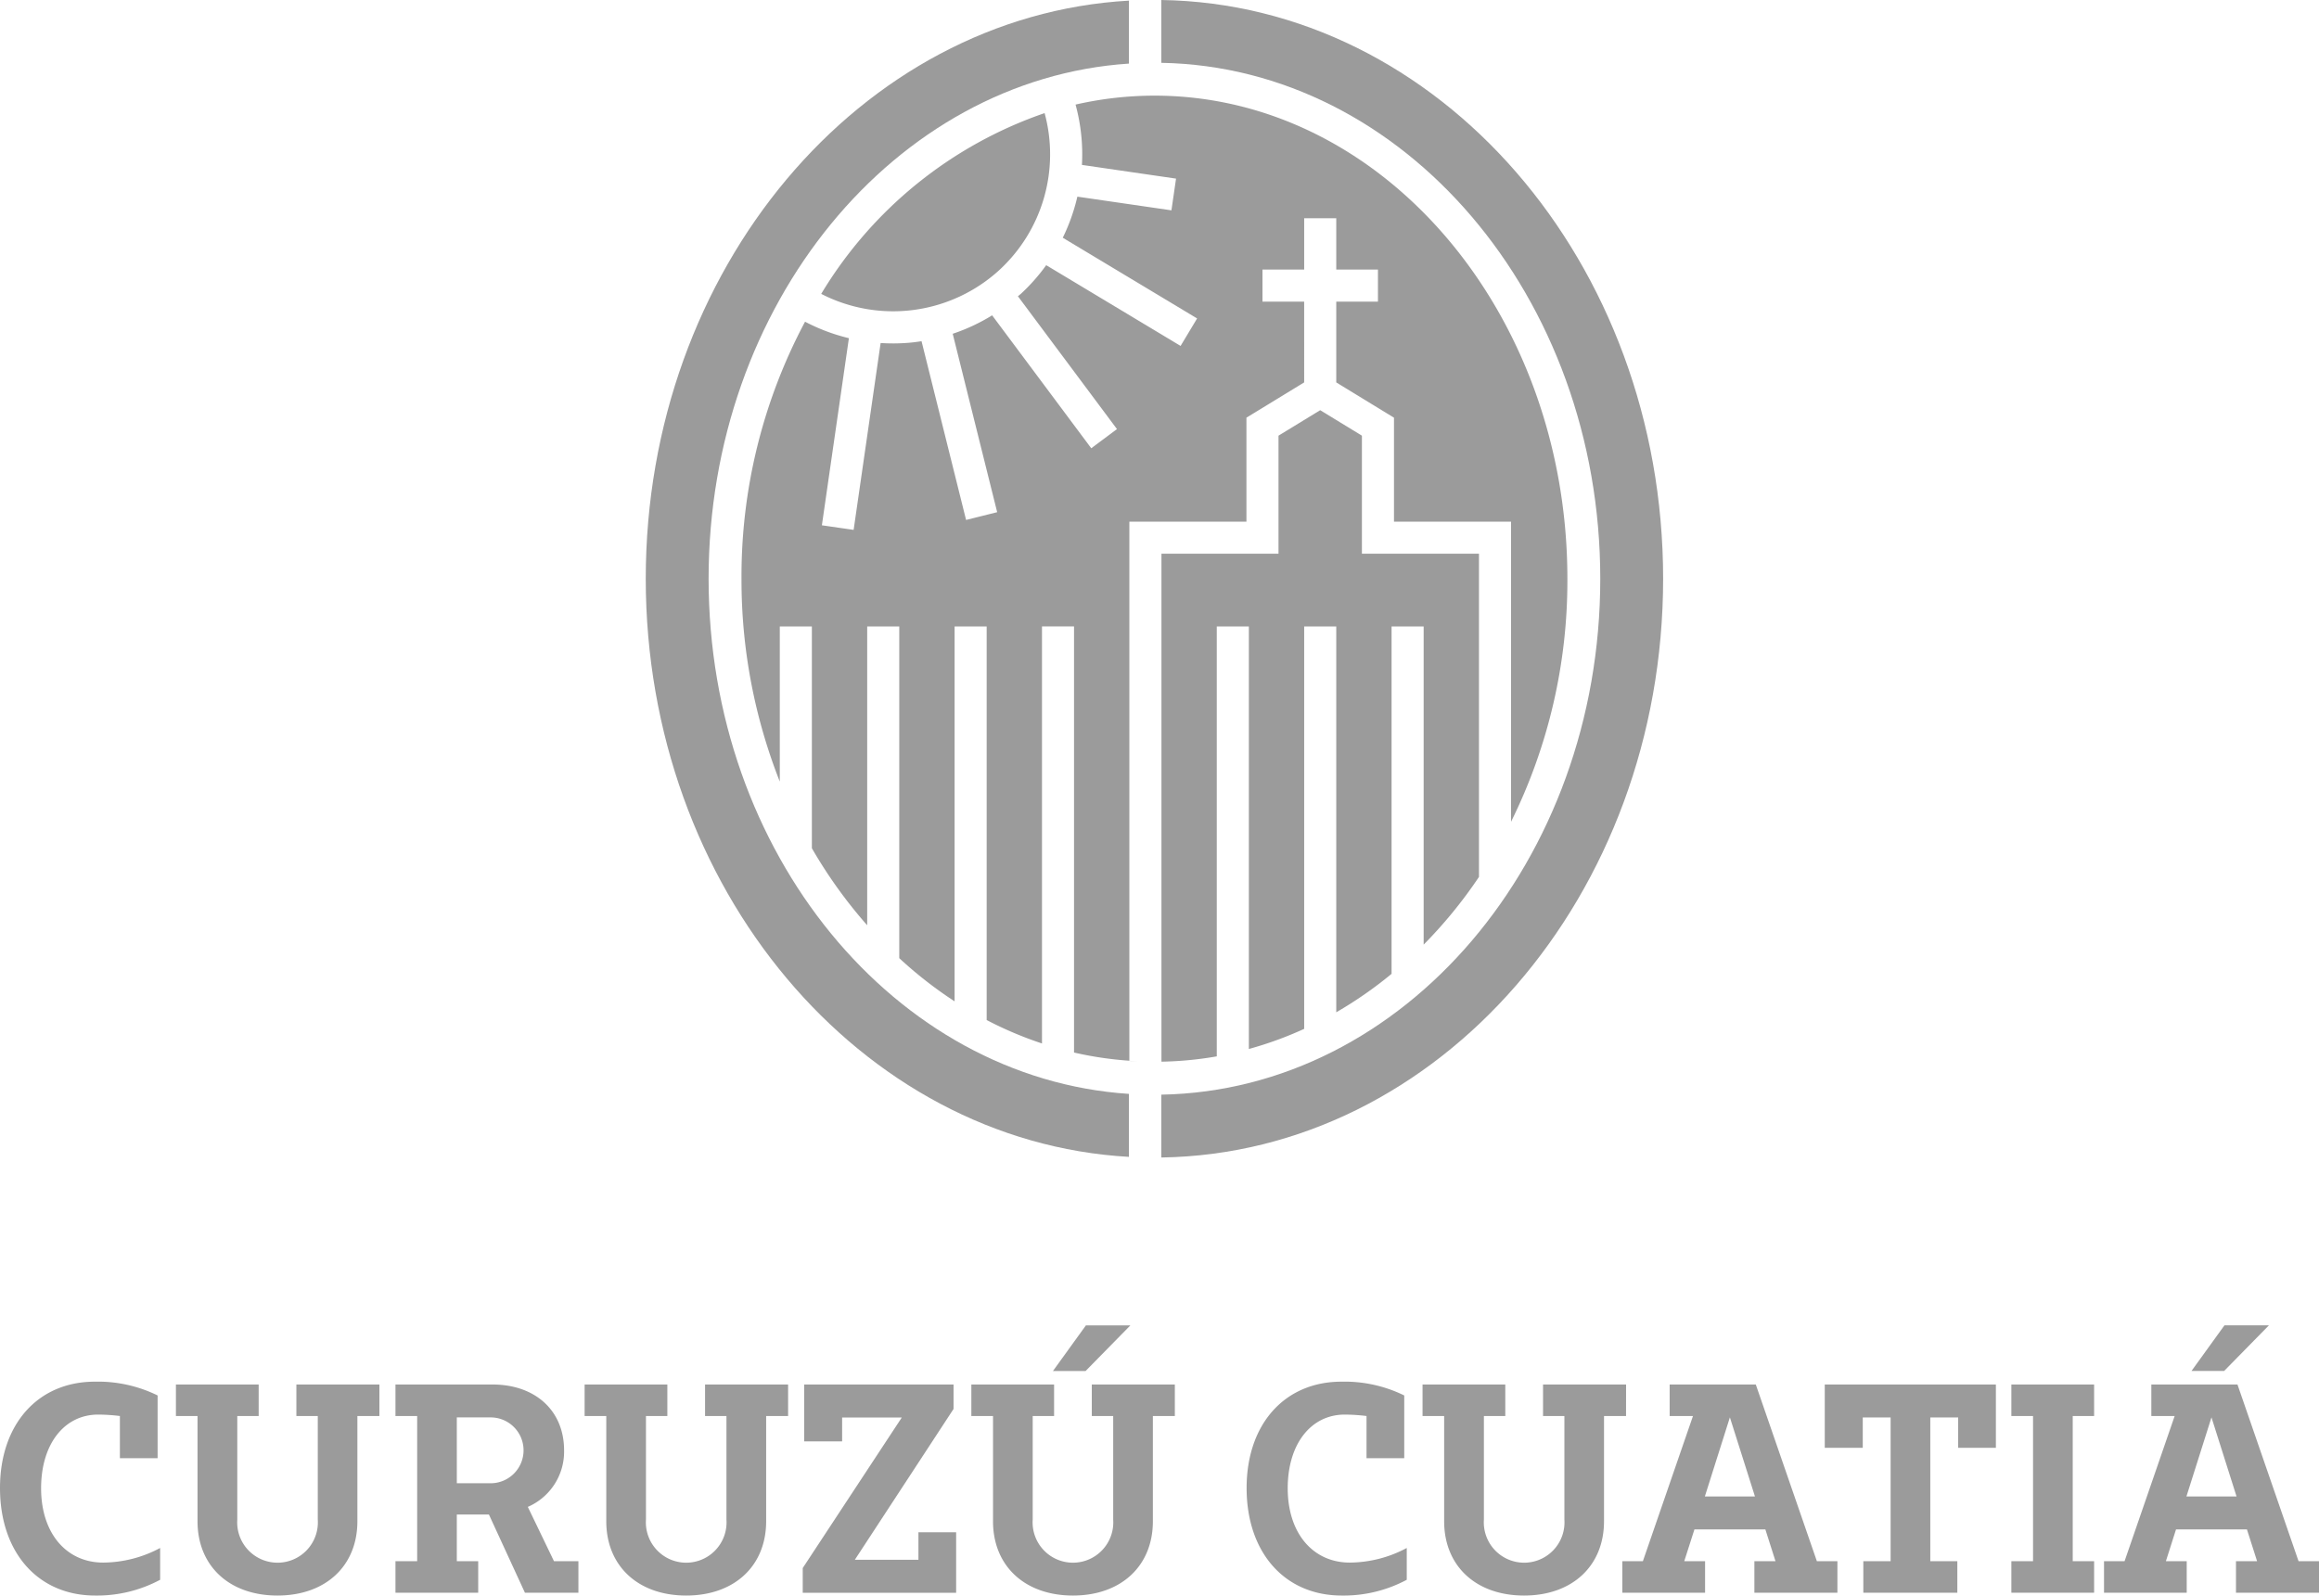 <svg xmlns="http://www.w3.org/2000/svg" viewBox="0 0 178.994 123.184"><defs><style>.cls-1{fill:#9b9b9b;}</style></defs><title>marcaRecurso 25</title><g id="Capa_2" data-name="Capa 2"><g id="Capa_1-2" data-name="Capa 1"><path class="cls-1" d="M77.135,20.848A12.142,12.142,0,0,0,80.629,8.732,32.433,32.433,0,0,0,63.386,22.689,12.143,12.143,0,0,0,77.135,20.848Z"/><path class="cls-1" d="M89.637,0V4.851c18.731.33,33.881,18.07,33.881,39.831s-15.15,39.5-33.881,39.831v4.852c21.406-.325,38.733-20.242,38.733-44.683S111.043.325,89.637,0Z"/><path class="cls-1" d="M87.136,84.454c-18.061-1.186-32.442-18.57-32.442-39.772S69.075,6.1,87.136,4.91V.049C66.4,1.221,49.843,20.792,49.843,44.682S66.4,88.144,87.136,89.316Z"/><path class="cls-1" d="M114.79,66.728l.046-.073Z"/><path class="cls-1" d="M114.156,48.366V42.75H105.12V33.635L101.9,31.669l-3.218,1.966V42.75H89.648v5.616h0v33.6a27.416,27.416,0,0,0,4.27-.409V48.366h2.476V80.987a28.332,28.332,0,0,0,4.27-1.554V48.366h2.476V78.153a31.266,31.266,0,0,0,4.27-2.968V48.366h2.476V72.93a35.863,35.863,0,0,0,4.27-5.228V48.366Z"/><polygon class="cls-1" points="103.132 78.166 103.14 78.162 103.14 78.153 103.132 78.158 103.132 78.166"/><path class="cls-1" d="M114.2,67.631l-.047.071v0C114.172,67.68,114.187,67.655,114.2,67.631Z"/><path class="cls-1" d="M116.632,40.275V56.8h0v6.645a41.922,41.922,0,0,0,4.348-18.761c0-20.568-14.3-37.3-31.873-37.3a27.393,27.393,0,0,0-6.09.691,14.565,14.565,0,0,1,.493,4.657l7.264,1.058-.356,2.449-7.261-1.057a14.706,14.706,0,0,1-1.126,3.172L92.4,24.585l-1.275,2.122L80.752,20.473a14.637,14.637,0,0,1-1.942,2.2c-.078.071-.162.133-.241.2l7.646,10.255-1.985,1.48L76.579,24.345a14.564,14.564,0,0,1-3.043,1.424l3.432,13.774-2.4.6-3.438-13.8c-.341.051-.683.1-1.027.124a14.86,14.86,0,0,1-2.131.015L65.888,40.909l-2.45-.354,2.085-14.446a14.591,14.591,0,0,1-3.384-1.272,41.812,41.812,0,0,0-4.906,19.846,42.436,42.436,0,0,0,2.956,15.661V48.366h2.476V65.488a36.667,36.667,0,0,0,4.27,5.948V48.366h2.476v25.61a32.054,32.054,0,0,0,4.27,3.332V48.366h2.476V78.752a28.643,28.643,0,0,0,4.27,1.809v-32.2H82.9v32.9a27.4,27.4,0,0,0,4.271.632V56.8h0V40.275h9.036V32.247l4.456-2.723V23.286H97.446V20.811h3.218V16.85h2.476v3.961h3.218v2.475H103.14v6.238l4.456,2.723v8.028Z"/><path class="cls-1" d="M87.83,81.944c-.22-.01-.438-.03-.657-.045v.008C87.391,81.922,87.611,81.933,87.83,81.944Z"/><path class="cls-1" d="M12.361,119.512v2.455a10.313,10.313,0,0,1-5.018,1.217c-4.41,0-7.343-3.325-7.343-8.3,0-4.932,2.933-8.212,7.321-8.212a10.45,10.45,0,0,1,4.845,1.064v4.845H9.254v-3.258a14.525,14.525,0,0,0-1.672-.11c-2.629,0-4.41,2.282-4.41,5.692,0,3.455,1.933,5.735,4.8,5.735A9.456,9.456,0,0,0,12.361,119.512Z"/><path class="cls-1" d="M29.285,109.324h-1.7v8.124c0,3.454-2.454,5.736-6.169,5.736s-6.17-2.282-6.17-5.736v-8.124H13.579V106.89h6.387v2.434H18.315v7.994a3.114,3.114,0,1,0,6.213,0v-7.994H22.877V106.89h6.408Z"/><path class="cls-1" d="M44.645,120.533v2.433H40.517l-2.78-6.039H35.26v3.606h1.651v2.433H30.524v-2.433H32.2V109.324H30.524V106.89H38c3.346,0,5.54,2.043,5.54,5.084a4.649,4.649,0,0,1-2.8,4.366l2.02,4.193Zm-9.385-6.018h2.585a2.542,2.542,0,1,0-.043-5.083H35.26Z"/><path class="cls-1" d="M60.83,109.324H59.136v8.124c0,3.454-2.455,5.736-6.17,5.736s-6.17-2.282-6.17-5.736v-8.124H45.124V106.89H51.51v2.434H49.859v7.994a3.114,3.114,0,1,0,6.213,0v-7.994H54.421V106.89H60.83Z"/><path class="cls-1" d="M73.8,118.3v4.671H61.96v-1.911l7.647-11.623H65v1.847H62.07V106.89H73.6v1.89L65.98,120.424h4.91V118.3Z"/><path class="cls-1" d="M90.681,109.324H88.986v8.124c0,3.454-2.455,5.736-6.169,5.736s-6.17-2.282-6.17-5.736v-8.124H74.974V106.89h6.387v2.434H79.71v7.994a3.114,3.114,0,1,0,6.213,0v-7.994H84.272V106.89h6.409Zm-6.887-3.476h-2.52l2.542-3.52h3.432Z"/><path class="cls-1" d="M108.582,119.512v2.455a10.313,10.313,0,0,1-5.018,1.217c-4.41,0-7.343-3.325-7.343-8.3,0-4.932,2.933-8.212,7.321-8.212a10.45,10.45,0,0,1,4.845,1.064v4.845h-2.911v-3.258a14.557,14.557,0,0,0-1.673-.11c-2.629,0-4.41,2.282-4.41,5.692,0,3.455,1.933,5.735,4.8,5.735A9.456,9.456,0,0,0,108.582,119.512Z"/><path class="cls-1" d="M125.507,109.324h-1.7v8.124c0,3.454-2.455,5.736-6.17,5.736s-6.169-2.282-6.169-5.736v-8.124H109.8V106.89h6.387v2.434h-1.651v7.994a3.114,3.114,0,1,0,6.213,0v-7.994H119.1V106.89h6.41Z"/><path class="cls-1" d="M141.822,120.533v2.433h-6.408v-2.433h1.629l-.782-2.455h-5.475L130,120.533h1.608v2.433h-6.387v-2.433h1.586l3.867-11.209h-1.8V106.89h6.648l4.715,13.643Zm-6.365-5-1.934-6.105-1.932,6.105Z"/><path class="cls-1" d="M154.054,111.778h-2.911v-2.346h-2.151v11.1h2.086v2.433h-7.256v-2.433h2.107v-11.1h-2.151v2.346h-2.932V106.89h13.208Z"/><path class="cls-1" d="M159.985,109.324v11.209h1.651v2.433h-6.387v-2.433h1.673V109.324h-1.673V106.89h6.387v2.434Z"/><path class="cls-1" d="M178.994,120.533v2.433h-6.408v-2.433h1.629l-.783-2.455h-5.474l-.782,2.455h1.608v2.433H162.4v-2.433h1.586l3.867-11.209h-1.8V106.89h6.648l4.715,13.643Zm-6.365-5-1.934-6.105-1.933,6.105Zm-.956-9.689h-2.52l2.542-3.52h3.432Z"/></g></g></svg>